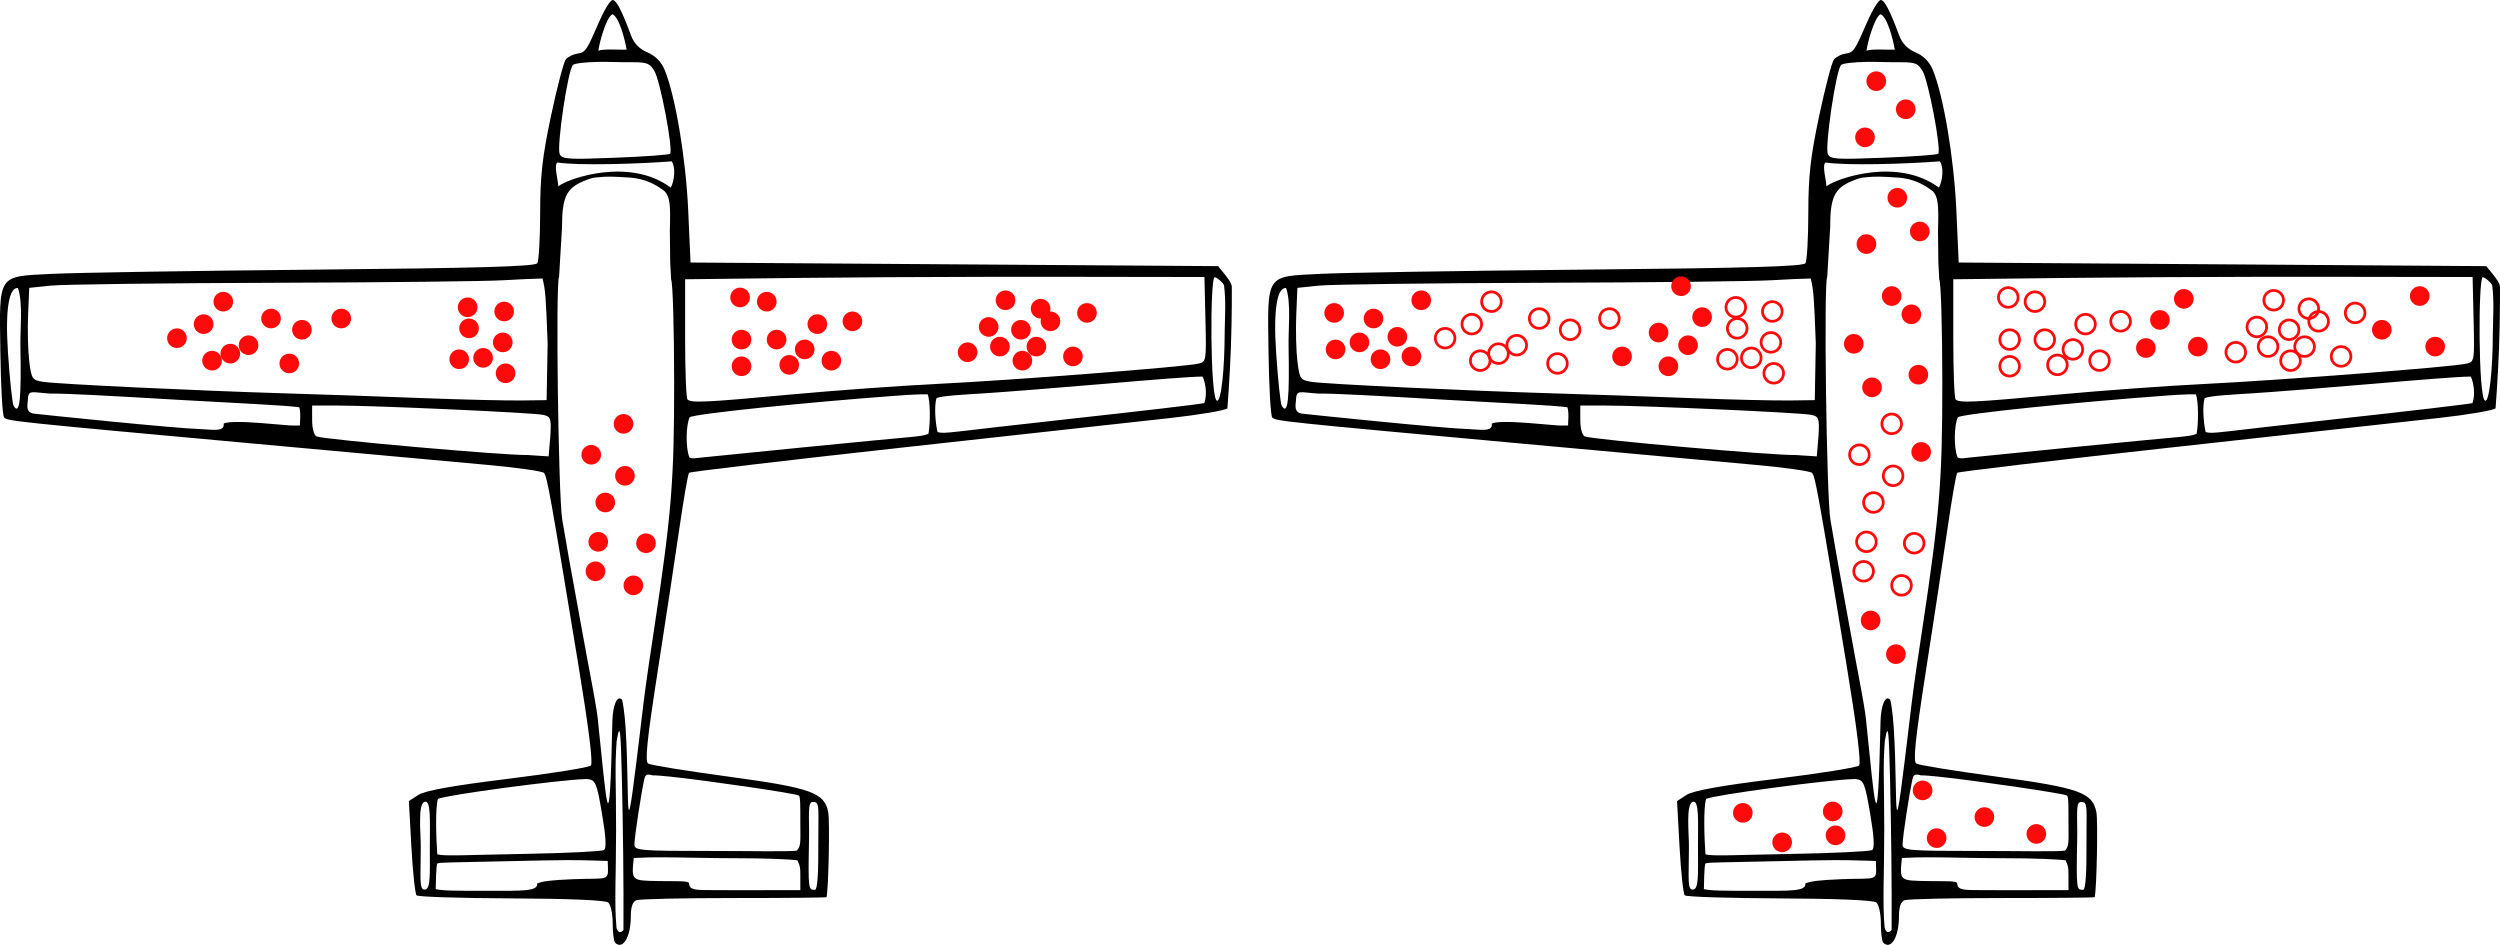<?xml version="1.0" encoding="UTF-8" standalone="no"?>
<!-- Created with Inkscape (http://www.inkscape.org/) -->

<svg
   xmlns:dc="http://purl.org/dc/elements/1.1/"
   xmlns:cc="http://creativecommons.org/ns#"
   xmlns:rdf="http://www.w3.org/1999/02/22-rdf-syntax-ns#"
   xmlns:svg="http://www.w3.org/2000/svg"
   xmlns="http://www.w3.org/2000/svg"
   xmlns:sodipodi="http://sodipodi.sourceforge.net/DTD/sodipodi-0.dtd"
   xmlns:inkscape="http://www.inkscape.org/namespaces/inkscape"
   id="svg2474"
   sodipodi:docname="Aeroplane_before_and_after_selection.svg"
   viewBox="0 0 899.124 339.814"
   sodipodi:version="0.32"
   version="1.0"
   inkscape:output_extension="org.inkscape.output.svg.inkscape"
   inkscape:version="0.91 r13725"
   width="899.124"
   height="339.814">
  <defs
     id="defs4188" />
  <sodipodi:namedview
     id="base"
     bordercolor="#666666"
     inkscape:pageshadow="2"
     guidetolerance="10"
     pagecolor="#ffffff"
     gridtolerance="10000"
     inkscape:window-height="1080"
     inkscape:zoom="0.7"
     objecttolerance="10"
     showgrid="false"
     borderopacity="1.0"
     inkscape:current-layer="layer1"
     inkscape:cx="136.00546"
     inkscape:cy="9.7012512"
     inkscape:window-y="0"
     inkscape:window-x="0"
     inkscape:window-width="1920"
     inkscape:pageopacity="0.0"
     inkscape:document-units="px"
     inkscape:window-maximized="1"
     fit-margin-top="0"
     fit-margin-left="0"
     fit-margin-right="0"
     fit-margin-bottom="0" />
  <g
     id="layer1"
     inkscape:label="Layer 1"
     inkscape:groupmode="layer"
     transform="translate(-81.344,-488.17)">
    <path
       id="path3476"
       sodipodi:nodetypes="csssssssssssssssscccssssssssssssssssscsccccccsssccccccscsssssccccccccccccsscssccssssccsccccccsssscccccccscccccsssscccsscccsscccsccsscccsccscsssccccssscccccscccscccsccscccssscsssccssssccccsscccsssccsccccscsccccscsccsc"
       style="fill:#000000"
       d="m 301.66,488.17 c -0.77,0 -2.89,3.37 -4.68,7.49 -4.74,10.89 -5.05,11.35 -8.02,11.8 -1.49,0.22 -3.34,1.15 -4.11,2.07 -0.77,0.93 -3.14,9.98 -5.29,20.11 -3.16,14.89 -3.93,21.6 -3.95,35.04 -0.01,9.14 -0.47,17.29 -1.02,18.15 -0.74,1.18 -20.62,1.76 -80.38,2.32 -43.67,0.41 -85.96,1.1 -93.97,1.51 -20.018,1.01 -19.144,-0.29 -18.763,28.16 0.166,12.35 0.764,22.94 1.344,23.53 1.235,1.25 4.056,1.56 89.289,9.32 35.82,3.26 73.8,6.72 84.41,7.69 10.61,0.97 19.81,2.25 20.44,2.89 1.16,1.18 2.37,8.1 12.37,68.86 3.76,22.85 5.34,35.56 4.52,36.39 -0.7,0.7 -14.21,2.85 -30,4.8 -19.98,2.46 -29.72,4.24 -32.07,5.78 l -3.38,2.2 0.9,16.44 c 0.5,9.05 1.34,16.92 1.87,17.46 0.53,0.54 15.87,1.02 34.1,1.1 20.41,0.08 33.8,0.64 34.8,1.46 0.9,0.73 1.63,4.08 1.63,7.45 0,3.37 0.38,6.52 0.85,7 2.77,2.76 5.66,-1.99 5.66,-9.32 0,-3.5 0.64,-5.41 2.04,-5.94 1.13,-0.44 16.95,-0.78 35.16,-0.78 18.21,0 33.17,-0.14 33.21,-0.32 0.72,-3.36 1.19,-27.35 0.61,-30.44 -1.34,-7.18 -5.93,-8.84 -36.18,-12.95 -14.85,-2.01 -27.69,-4.09 -28.57,-4.64 -1.24,-0.76 -0.47,-8.32 3.42,-33.29 2.77,-17.77 6.28,-40.95 7.81,-51.48 1.53,-10.53 3.08,-19.44 3.46,-19.82 0.39,-0.39 35.24,-4.51 77.45,-9.16 42.21,-4.65 85.26,-9.39 95.65,-10.54 10.38,-1.15 19.61,-2.72 20.51,-3.46 0,0 0.86,-10.96 1.26,-21.9 0.4,-10.93 0.33,-21.85 0.33,-21.85 -0.22,-1.65 -1.49,-3.03 -2.45,-4.36 l -2.48,-3.05 -94.87,-0.65 -94.87,-0.65 -0.85,-18.93 C 328,545 324.2,522.43 320.34,513.2 c -1.18,-2.83 -3.35,-5.02 -6.15,-6.19 -2.88,-1.21 -4.83,-3.24 -5.9,-6.1 -3.35,-9.03 -5.28,-12.74 -6.63,-12.74 z m -0.08,5.12 c 2.47,0.94 4.55,9.22 5.13,12.74 -2.71,0.11 -8.08,-0.36 -10.18,0.37 0.26,-2.24 2.71,-11.93 5.05,-13.11 z m -5.01,17.14 c 1.61,-0.03 3.32,-0.02 5.09,0.04 3.11,0.1 5.46,0.07 7.28,0.08 5.49,-0.01 6.12,0.63 7.66,2.97 2.19,3.35 6.94,28.75 5.73,29.96 -0.37,0.38 -9.27,1.01 -19.78,1.42 -17.13,0.68 -19.18,0.55 -19.94,-1.42 -1.05,-2.76 2.93,-30.08 4.8,-31.95 0.58,-0.57 4.34,-1.02 9.16,-1.1 z m 26.33,35.77 c 1.53,2.04 1.02,6.98 -0.32,9.45 -14.6,-10.93 -36.48,-3.5 -40.46,-0.49 0,-2.03 -1.7,-7.68 -0.28,-8.55 7.16,1.16 28.58,0.56 41.06,-0.41 z m -21.69,5.5 c 1.82,0.03 3.81,0.17 6.96,0.36 4.89,0.43 8.67,2.12 12.25,4.93 1.81,2 2.14,4.61 1.83,14.04 l 0.13,11.56 0.32,6.06 c 0.61,0.96 1.09,17.6 1.1,36.96 0.02,35.48 -0.93,47.2 -7.16,88.52 -1.08,7.16 -2.97,19.45 -3.91,27.35 -7.36,61.82 -4.67,35.93 -6.39,8.54 -0.34,-5.33 -1.05,-9.96 -1.34,-10.25 -1.7,-1.7 -3.31,2.11 -3.42,7.98 -1.04,47 -1.99,30.02 -5.09,0.57 0,-1.24 -0.86,-6.81 -1.91,-12.38 -1.06,-5.56 -3.16,-16.83 -4.64,-25.07 -1.49,-8.24 -3.26,-17.91 -3.91,-21.49 -0.65,-3.58 -1.77,-10.03 -2.48,-14.32 -1.41,-8.51 -2.43,-86.02 -1.14,-87.3 0.35,-5.94 0.7,-11.89 1.06,-17.83 0,-10.72 1.54,-14.04 7.73,-16.6 1.78,-0.74 3.16,-1.25 4.23,-1.31 2.34,-0.27 3.97,-0.35 5.78,-0.32 z m 137.44,36.02 c 8.25,-0.02 16.17,-0.01 23.24,0 l 52.63,0.08 0.36,15.26 c 0.36,14.97 0.31,15.26 -2.6,15.91 -5.25,1.19 -67.15,5.96 -93.37,7.25 -13.96,0.68 -37.99,2.43 -53.39,3.86 -30.57,2.84 -35.61,3.06 -36.92,1.75 -0.48,-0.47 -0.85,-10.4 -0.85,-22.05 l 0,-21.17 41.35,-0.49 c 17.05,-0.19 44.81,-0.36 69.55,-0.4 z m 79.53,0.16 c 0.74,0 2.96,1.81 3.38,2.89 0.74,5.6 0.32,11.26 0.24,16.89 -0.01,12.96 -1.24,25.27 -2.81,24.62 -2.47,-1.02 -2.47,-44.4 -0.81,-44.4 z m -241.71,0.45 c 1.06,4.38 1.18,6.28 1.83,23.28 l -0.37,20.47 -8.79,0.12 c -5.37,0.08 -21.49,-0.3 -35.81,-0.85 -14.33,-0.56 -36.6,-1.33 -49.49,-1.71 -31.47,-0.95 -81.89,-3.33 -87.019,-4.15 -3.906,-0.63 -4.187,-1.05 -4.965,-7.45 -0.455,-3.74 -0.634,-11.2 -0.407,-16.57 l 0.407,-9.77 7.814,-0.81 c 4.3,-0.44 40.86,-0.9 80.26,-1.02 39.4,-0.11 76.68,-0.52 82.86,-0.93 3.27,-0.22 11.55,-0.59 13.68,-0.61 z m -188.68,3.42 c 1.885,5.26 0.748,15.3 0.895,21 0.329,18.23 -0.125,25.15 -2.442,21.4 -0.472,-0.76 -1.379,-9.38 -2.035,-19.17 -1.122,-16.73 0.646,-23.51 3.582,-23.23 z m 426.07,31.86 c 1.03,2.12 1.72,6.26 0.62,9.53 -0.9,0.31 -22.7,2.88 -45.87,5.41 -48.35,5.29 -47.06,5.75 -50.1,5.01 -0.81,-3.68 -1.2,-9.26 -0.37,-12.17 1.77,-0.91 10.18,-1.31 17.7,-1.79 7.53,-0.49 27.38,-2.07 44.16,-3.5 14.68,-1.26 30.22,-2.54 33.86,-2.49 z m -420.95,5.66 c 1.142,-0.14 3.075,0.24 6.349,0.45 6.427,-0.05 20.267,0.73 46.807,2.28 21.05,1.22 37.25,1.88 42.89,2.64 0.66,1.93 0.25,4.94 0.25,6.56 -5.15,0.01 -0.58,0.19 -14.25,-0.9 -7.21,-0.58 -12.43,-0.47 -13.18,0.28 0.48,3.14 -4.69,2.01 -8.31,1.92 -9.17,-0.24 -57.424,-5.26 -59.783,-5.54 -3.344,-0.39 -2.378,-3.35 -2.32,-5 0.066,-1.87 0.404,-2.55 1.547,-2.69 z M 412.28,630 c 0.9,-0.02 1.79,0 2.69,0 1.01,2.24 0.99,10.65 0.28,14.21 -3.53,1.21 -1.23,0.46 -44.52,4.8 -18.27,1.83 -34.74,3.46 -36.59,3.66 -1.86,0.2 -4.55,0.69 -4.89,-0.12 -1.34,-3.27 -1.23,-11.46 0.13,-14.29 1.24,-1.27 44.23,-5.59 74.84,-7.81 2.68,-0.2 5.37,-0.39 8.06,-0.45 z m -218.68,4.03 9.45,0 c 13.35,0 70.02,2.56 73.62,3.34 2.73,0.59 2.96,1.26 2.61,7.45 l -0.62,7.49 -7.57,-0.49 c -7.82,0.2 -72.79,-5.52 -75.86,-6.68 -0.93,-0.35 -1.63,-2.85 -1.63,-5.86 l 0,-5.25 z m 109.52,120.71 c 1.28,-7.76 1.47,-3.08 1.88,13.48 0.4,16.55 0.68,38.25 0.57,54.45 -0.85,0.88 -1.75,1.33 -2.49,-0.69 -0.84,-9 -0.18,-17.96 -0.16,-35.33 0.01,-17.36 -0.52,-22.16 0.2,-31.91 z m 11.44,12.01 c 0.4,0 0.91,0.09 1.59,0.29 1.34,-0.03 3.28,0.15 6.18,0.44 12.67,1.31 45.06,6.02 46.32,6.8 0.59,0.37 0.53,4.55 0.53,9.44 0,6.92 0.34,8.72 -1.26,10.38 -3,0.44 -16.19,0.12 -31.18,0.12 -25.09,0 -27.25,-0.18 -27.23,-2.28 0.04,-3.36 2.76,-20.09 3.42,-22.95 0.32,-1.36 0.44,-2.22 1.63,-2.24 z m -22.99,1.63 c 0.58,-0.02 1.02,-0.04 1.3,0 2.66,0.38 3.17,1.65 5,12.54 1.43,8.45 1.63,12.38 0.66,12.98 -0.77,0.47 -13.7,1.11 -28.74,1.38 -21.17,0.38 -28.51,0.88 -31.17,0.16 -0.43,-5.51 -0.78,-17.07 0.24,-19.94 2.9,-1.46 44,-6.89 52.71,-7.12 z m -57.43,8.14 c 2.24,-0.52 1.79,6.8 1.79,16.4 0,9.61 0.32,14.91 -1.71,15.18 -2.27,0.3 -1.55,-4.12 -1.55,-15.18 0.09,-4.57 -1.25,-15.85 1.47,-16.4 z m 139.56,0.08 c 2.67,-0.18 1.87,2.46 1.95,15.34 0.06,9.28 -0.26,16.24 -1.18,16.24 -2.3,0 -2.55,0.59 -2.16,-17.99 0.17,-7.98 -0.69,-13.84 1.39,-13.59 z m -54.34,19.9 c 6.37,-0.01 17.32,0.34 27.07,0.33 9.75,-0.01 19.08,0.36 21.73,0.77 0.85,1.91 1.02,2.38 1.02,5.21 l 0,5.5 -10.5,0 c -5.19,0 -13.25,0.08 -17.91,0 -7.32,-0.14 -11.58,0.55 -11.6,-2.37 -0.08,-1.12 -4.22,-0.77 -10.42,-0.89 -10.39,-0.2 -10.34,0.11 -9.48,-8.3 4.41,-0.23 6.01,-0.24 10.09,-0.25 z m -34.43,1.02 c 6.77,-0.05 11.65,0.25 14.98,0.29 0.22,7.71 1.1,6.03 -12.09,6.55 -8.69,0.34 -11.3,0.76 -13.27,1.54 0.35,2.9 -5.38,2.65 -17.86,2.65 -12.81,0 -15.88,-0.02 -18.64,-0.61 0.04,-1.6 0.1,-7.86 0.53,-9.2 1.29,-0.49 4.03,-0.32 27.83,-0.89 7.81,-0.19 13.86,-0.31 18.52,-0.33 z"
       inkscape:connector-curvature="0" />
    <circle
       style="opacity:1;fill:#ff0a0a;fill-opacity:1;fill-rule:evenodd;stroke:none;stroke-width:1;stroke-linecap:butt;stroke-linejoin:miter;stroke-miterlimit:4;stroke-dasharray:none;stroke-dashoffset:0;stroke-opacity:1"
       id="path4190"
       cx="154.58"
       cy="604.746"
       r="3.536" />
    <circle
       style="opacity:1;fill:#ff0a0a;fill-opacity:1;fill-rule:evenodd;stroke:none;stroke-width:1;stroke-linecap:butt;stroke-linejoin:miter;stroke-miterlimit:4;stroke-dasharray:none;stroke-dashoffset:0;stroke-opacity:1"
       id="path4190-3"
       cx="170.743"
       cy="612.322"
       r="3.536" />
    <circle
       style="opacity:1;fill:#ff0a0a;fill-opacity:1;fill-rule:evenodd;stroke:none;stroke-width:1;stroke-linecap:butt;stroke-linejoin:miter;stroke-miterlimit:4;stroke-dasharray:none;stroke-dashoffset:0;stroke-opacity:1"
       id="path4190-6"
       cx="157.611"
       cy="617.878"
       r="3.536" />
    <circle
       style="opacity:1;fill:#ff0a0a;fill-opacity:1;fill-rule:evenodd;stroke:none;stroke-width:1;stroke-linecap:butt;stroke-linejoin:miter;stroke-miterlimit:4;stroke-dasharray:none;stroke-dashoffset:0;stroke-opacity:1"
       id="path4190-7"
       cx="144.984"
       cy="609.797"
       r="3.536" />
    <circle
       style="opacity:1;fill:#ff0a0a;fill-opacity:1;fill-rule:evenodd;stroke:none;stroke-width:1;stroke-linecap:butt;stroke-linejoin:miter;stroke-miterlimit:4;stroke-dasharray:none;stroke-dashoffset:0;stroke-opacity:1"
       id="path4190-5"
       cx="161.651"
       cy="596.665"
       r="3.536" />
    <circle
       style="opacity:1;fill:#ff0a0a;fill-opacity:1;fill-rule:evenodd;stroke:none;stroke-width:1;stroke-linecap:butt;stroke-linejoin:miter;stroke-miterlimit:4;stroke-dasharray:none;stroke-dashoffset:0;stroke-opacity:1"
       id="path4190-35"
       cx="164.177"
       cy="615.353"
       r="3.536" />
    <circle
       style="opacity:1;fill:#ff0a0a;fill-opacity:1;fill-rule:evenodd;stroke:none;stroke-width:1;stroke-linecap:butt;stroke-linejoin:miter;stroke-miterlimit:4;stroke-dasharray:none;stroke-dashoffset:0;stroke-opacity:1"
       id="path4190-62"
       cx="178.824"
       cy="602.726"
       r="3.536" />
    <circle
       style="opacity:1;fill:#ff0a0a;fill-opacity:1;fill-rule:evenodd;stroke:none;stroke-width:1;stroke-linecap:butt;stroke-linejoin:miter;stroke-miterlimit:4;stroke-dasharray:none;stroke-dashoffset:0;stroke-opacity:1"
       id="path4190-9"
       cx="185.39"
       cy="618.888"
       r="3.536" />
    <circle
       style="opacity:1;fill:#ff0a0a;fill-opacity:1;fill-rule:evenodd;stroke:none;stroke-width:1;stroke-linecap:butt;stroke-linejoin:miter;stroke-miterlimit:4;stroke-dasharray:none;stroke-dashoffset:0;stroke-opacity:1"
       id="path4190-1"
       cx="204.078"
       cy="602.726"
       r="3.536" />
    <circle
       style="opacity:1;fill:#ff0a0a;fill-opacity:1;fill-rule:evenodd;stroke:none;stroke-width:1;stroke-linecap:butt;stroke-linejoin:miter;stroke-miterlimit:4;stroke-dasharray:none;stroke-dashoffset:0;stroke-opacity:1"
       id="path4190-2"
       cx="189.935"
       cy="606.767"
       r="3.536" />
    <circle
       style="opacity:1;fill:#ff0a0a;fill-opacity:1;fill-rule:evenodd;stroke:none;stroke-width:1;stroke-linecap:butt;stroke-linejoin:miter;stroke-miterlimit:4;stroke-dasharray:none;stroke-dashoffset:0;stroke-opacity:1"
       id="path4190-70"
       cx="263.171"
       cy="622.424"
       r="3.536" />
    <circle
       style="opacity:1;fill:#ff0a0a;fill-opacity:1;fill-rule:evenodd;stroke:none;stroke-width:1;stroke-linecap:butt;stroke-linejoin:miter;stroke-miterlimit:4;stroke-dasharray:none;stroke-dashoffset:0;stroke-opacity:1"
       id="path4190-93"
       cx="262.161"
       cy="611.312"
       r="3.536" />
    <circle
       style="opacity:1;fill:#ff0a0a;fill-opacity:1;fill-rule:evenodd;stroke:none;stroke-width:1;stroke-linecap:butt;stroke-linejoin:miter;stroke-miterlimit:4;stroke-dasharray:none;stroke-dashoffset:0;stroke-opacity:1"
       id="path4190-60"
       cx="249.534"
       cy="-598.685"
       r="3.536"
       transform="scale(1,-1)" />
    <circle
       style="opacity:1;fill:#ff0a0a;fill-opacity:1;fill-rule:evenodd;stroke:none;stroke-width:1;stroke-linecap:butt;stroke-linejoin:miter;stroke-miterlimit:4;stroke-dasharray:none;stroke-dashoffset:0;stroke-opacity:1"
       id="path4190-626"
       cx="246.504"
       cy="617.373"
       r="3.536" />
    <circle
       style="opacity:1;fill:#ff0a0a;fill-opacity:1;fill-rule:evenodd;stroke:none;stroke-width:1;stroke-linecap:butt;stroke-linejoin:miter;stroke-miterlimit:4;stroke-dasharray:none;stroke-dashoffset:0;stroke-opacity:1"
       id="path4190-18"
       cx="250.039"
       cy="606.262"
       r="3.536" />
    <circle
       style="opacity:1;fill:#ff0a0a;fill-opacity:1;fill-rule:evenodd;stroke:none;stroke-width:1;stroke-linecap:butt;stroke-linejoin:miter;stroke-miterlimit:4;stroke-dasharray:none;stroke-dashoffset:0;stroke-opacity:1"
       id="path4190-79"
       cx="262.666"
       cy="600.201"
       r="3.536" />
    <circle
       style="opacity:1;fill:#ff0a0a;fill-opacity:1;fill-rule:evenodd;stroke:none;stroke-width:1;stroke-linecap:butt;stroke-linejoin:miter;stroke-miterlimit:4;stroke-dasharray:none;stroke-dashoffset:0;stroke-opacity:1"
       id="path4190-20"
       cx="255.09"
       cy="616.868"
       r="3.536" />
    <circle
       style="opacity:1;fill:#ff0a0a;fill-opacity:1;fill-rule:evenodd;stroke:none;stroke-width:1;stroke-linecap:butt;stroke-linejoin:miter;stroke-miterlimit:4;stroke-dasharray:none;stroke-dashoffset:0;stroke-opacity:1"
       id="path4190-23"
       cx="296.507"
       cy="683.033"
       r="3.536" />
    <circle
       style="opacity:1;fill:#ff0a0a;fill-opacity:1;fill-rule:evenodd;stroke:none;stroke-width:1;stroke-linecap:butt;stroke-linejoin:miter;stroke-miterlimit:4;stroke-dasharray:none;stroke-dashoffset:0;stroke-opacity:1"
       id="path4190-75"
       cx="295.496"
       cy="693.64"
       r="3.536" />
    <circle
       style="opacity:1;fill:#ff0a0a;fill-opacity:1;fill-rule:evenodd;stroke:none;stroke-width:1;stroke-linecap:butt;stroke-linejoin:miter;stroke-miterlimit:4;stroke-dasharray:none;stroke-dashoffset:0;stroke-opacity:1"
       id="path4190-92"
       cx="309.133"
       cy="698.69"
       r="3.536" />
    <circle
       style="opacity:1;fill:#ff0a0a;fill-opacity:1;fill-rule:evenodd;stroke:none;stroke-width:1;stroke-linecap:butt;stroke-linejoin:miter;stroke-miterlimit:4;stroke-dasharray:none;stroke-dashoffset:0;stroke-opacity:1"
       id="path4190-28"
       cx="313.679"
       cy="683.538"
       r="3.536" />
    <circle
       style="opacity:1;fill:#ff0a0a;fill-opacity:1;fill-rule:evenodd;stroke:none;stroke-width:1;stroke-linecap:butt;stroke-linejoin:miter;stroke-miterlimit:4;stroke-dasharray:none;stroke-dashoffset:0;stroke-opacity:1"
       id="path4190-97"
       cx="299.032"
       cy="668.891"
       r="3.536" />
    <circle
       style="opacity:1;fill:#ff0a0a;fill-opacity:1;fill-rule:evenodd;stroke:none;stroke-width:1;stroke-linecap:butt;stroke-linejoin:miter;stroke-miterlimit:4;stroke-dasharray:none;stroke-dashoffset:0;stroke-opacity:1"
       id="path4190-36"
       cx="293.981"
       cy="651.718"
       r="3.536" />
    <circle
       style="opacity:1;fill:#ff0a0a;fill-opacity:1;fill-rule:evenodd;stroke:none;stroke-width:1;stroke-linecap:butt;stroke-linejoin:miter;stroke-miterlimit:4;stroke-dasharray:none;stroke-dashoffset:0;stroke-opacity:1"
       id="path4190-12"
       cx="305.598"
       cy="640.607"
       r="3.536" />
    <circle
       style="opacity:1;fill:#ff0a0a;fill-opacity:1;fill-rule:evenodd;stroke:none;stroke-width:1;stroke-linecap:butt;stroke-linejoin:miter;stroke-miterlimit:4;stroke-dasharray:none;stroke-dashoffset:0;stroke-opacity:1"
       id="path4190-931"
       cx="306.103"
       cy="659.295"
       r="3.536" />
    <circle
       style="opacity:1;fill:#ff0a0a;fill-opacity:1;fill-rule:evenodd;stroke:none;stroke-width:1;stroke-linecap:butt;stroke-linejoin:miter;stroke-miterlimit:4;stroke-dasharray:none;stroke-dashoffset:0;stroke-opacity:1"
       id="path4190-94"
       cx="365.197"
       cy="619.393"
       r="3.536" />
    <circle
       style="opacity:1;fill:#ff0a0a;fill-opacity:1;fill-rule:evenodd;stroke:none;stroke-width:1;stroke-linecap:butt;stroke-linejoin:miter;stroke-miterlimit:4;stroke-dasharray:none;stroke-dashoffset:0;stroke-opacity:1"
       id="path4190-78"
       cx="375.298"
       cy="-604.746"
       r="3.536"
       transform="scale(1,-1)" />
    <circle
       style="opacity:1;fill:#ff0a0a;fill-opacity:1;fill-rule:evenodd;stroke:none;stroke-width:1;stroke-linecap:butt;stroke-linejoin:miter;stroke-miterlimit:4;stroke-dasharray:none;stroke-dashoffset:0;stroke-opacity:1"
       id="path4190-4"
       cx="387.925"
       cy="603.736"
       r="3.536" />
    <circle
       style="opacity:1;fill:#ff0a0a;fill-opacity:1;fill-rule:evenodd;stroke:none;stroke-width:1;stroke-linecap:butt;stroke-linejoin:miter;stroke-miterlimit:4;stroke-dasharray:none;stroke-dashoffset:0;stroke-opacity:1"
       id="path4190-50"
       cx="380.349"
       cy="617.878"
       r="3.536" />
    <circle
       style="opacity:1;fill:#ff0a0a;fill-opacity:1;fill-rule:evenodd;stroke:none;stroke-width:1;stroke-linecap:butt;stroke-linejoin:miter;stroke-miterlimit:4;stroke-dasharray:none;stroke-dashoffset:0;stroke-opacity:1"
       id="path4190-361"
       cx="370.753"
       cy="613.838"
       r="3.536" />
    <circle
       style="opacity:1;fill:#ff0a0a;fill-opacity:1;fill-rule:evenodd;stroke:none;stroke-width:1;stroke-linecap:butt;stroke-linejoin:miter;stroke-miterlimit:4;stroke-dasharray:none;stroke-dashoffset:0;stroke-opacity:1"
       id="path4190-0"
       cx="357.116"
       cy="596.665"
       r="3.536" />
    <circle
       style="opacity:1;fill:#ff0a0a;fill-opacity:1;fill-rule:evenodd;stroke:none;stroke-width:1;stroke-linecap:butt;stroke-linejoin:miter;stroke-miterlimit:4;stroke-dasharray:none;stroke-dashoffset:0;stroke-opacity:1"
       id="path4190-63"
       cx="360.651"
       cy="610.302"
       r="3.536" />
    <circle
       style="opacity:1;fill:#ff0a0a;fill-opacity:1;fill-rule:evenodd;stroke:none;stroke-width:1;stroke-linecap:butt;stroke-linejoin:miter;stroke-miterlimit:4;stroke-dasharray:none;stroke-dashoffset:0;stroke-opacity:1"
       id="path4190-206"
       cx="348.024"
       cy="619.899"
       r="3.536" />
    <circle
       style="opacity:1;fill:#ff0a0a;fill-opacity:1;fill-rule:evenodd;stroke:none;stroke-width:1;stroke-linecap:butt;stroke-linejoin:miter;stroke-miterlimit:4;stroke-dasharray:none;stroke-dashoffset:0;stroke-opacity:1"
       id="path4190-15"
       cx="348.024"
       cy="610.302"
       r="3.536" />
    <circle
       style="opacity:1;fill:#ff0a0a;fill-opacity:1;fill-rule:evenodd;stroke:none;stroke-width:1;stroke-linecap:butt;stroke-linejoin:miter;stroke-miterlimit:4;stroke-dasharray:none;stroke-dashoffset:0;stroke-opacity:1"
       id="path4190-54"
       cx="347.519"
       cy="595.15"
       r="3.536" />
    <circle
       style="opacity:1;fill:#ff0a0a;fill-opacity:1;fill-rule:evenodd;stroke:none;stroke-width:1;stroke-linecap:butt;stroke-linejoin:miter;stroke-miterlimit:4;stroke-dasharray:none;stroke-dashoffset:0;stroke-opacity:1"
       id="path4190-76"
       cx="455.606"
       cy="599.19"
       r="3.536" />
    <circle
       style="opacity:1;fill:#ff0a0a;fill-opacity:1;fill-rule:evenodd;stroke:none;stroke-width:1;stroke-linecap:butt;stroke-linejoin:miter;stroke-miterlimit:4;stroke-dasharray:none;stroke-dashoffset:0;stroke-opacity:1"
       id="path4190-56"
       cx="448.534"
       cy="-606.767"
       r="3.536"
       transform="scale(1,-1)" />
    <circle
       style="opacity:1;fill:#ff0a0a;fill-opacity:1;fill-rule:evenodd;stroke:none;stroke-width:1;stroke-linecap:butt;stroke-linejoin:miter;stroke-miterlimit:4;stroke-dasharray:none;stroke-dashoffset:0;stroke-opacity:1"
       id="path4190-937"
       cx="429.342"
       cy="614.848"
       r="3.536" />
    <circle
       style="opacity:1;fill:#ff0a0a;fill-opacity:1;fill-rule:evenodd;stroke:none;stroke-width:1;stroke-linecap:butt;stroke-linejoin:miter;stroke-miterlimit:4;stroke-dasharray:none;stroke-dashoffset:0;stroke-opacity:1"
       id="path4190-45"
       cx="436.918"
       cy="605.756"
       r="3.536" />
    <circle
       style="opacity:1;fill:#ff0a0a;fill-opacity:1;fill-rule:evenodd;stroke:none;stroke-width:1;stroke-linecap:butt;stroke-linejoin:miter;stroke-miterlimit:4;stroke-dasharray:none;stroke-dashoffset:0;stroke-opacity:1"
       id="path4190-25"
       cx="454.09"
       cy="612.828"
       r="3.536" />
    <circle
       style="opacity:1;fill:#ff0a0a;fill-opacity:1;fill-rule:evenodd;stroke:none;stroke-width:1;stroke-linecap:butt;stroke-linejoin:miter;stroke-miterlimit:4;stroke-dasharray:none;stroke-dashoffset:0;stroke-opacity:1"
       id="path4190-47"
       cx="472.273"
       cy="600.706"
       r="3.536" />
    <circle
       style="opacity:1;fill:#ff0a0a;fill-opacity:1;fill-rule:evenodd;stroke:none;stroke-width:1;stroke-linecap:butt;stroke-linejoin:miter;stroke-miterlimit:4;stroke-dasharray:none;stroke-dashoffset:0;stroke-opacity:1"
       id="path4190-44"
       cx="442.979"
       cy="596.16"
       r="3.536" />
    <circle
       style="opacity:1;fill:#ff0a0a;fill-opacity:1;fill-rule:evenodd;stroke:none;stroke-width:1;stroke-linecap:butt;stroke-linejoin:miter;stroke-miterlimit:4;stroke-dasharray:none;stroke-dashoffset:0;stroke-opacity:1"
       id="path4190-30"
       cx="440.958"
       cy="612.828"
       r="3.536" />
    <circle
       style="opacity:1;fill:#ff0a0a;fill-opacity:1;fill-rule:evenodd;stroke:none;stroke-width:1;stroke-linecap:butt;stroke-linejoin:miter;stroke-miterlimit:4;stroke-dasharray:none;stroke-dashoffset:0;stroke-opacity:1"
       id="path4190-786"
       cx="459.141"
       cy="603.736"
       r="3.536" />
    <circle
       style="opacity:1;fill:#ff0a0a;fill-opacity:1;fill-rule:evenodd;stroke:none;stroke-width:1;stroke-linecap:butt;stroke-linejoin:miter;stroke-miterlimit:4;stroke-dasharray:none;stroke-dashoffset:0;stroke-opacity:1"
       id="path4190-8"
       cx="467.222"
       cy="616.363"
       r="3.536" />
    <circle
       style="opacity:1;fill:#ff0a0a;fill-opacity:1;fill-rule:evenodd;stroke:none;stroke-width:1;stroke-linecap:butt;stroke-linejoin:miter;stroke-miterlimit:4;stroke-dasharray:none;stroke-dashoffset:0;stroke-opacity:1"
       id="path4190-84"
       cx="449.04"
       cy="617.878"
       r="3.536" />
    <g
       inkscape:label="Layer 1"
       id="layer1-5"
       transform="translate(456.093,0)">
      <path
         d="m 301.66,488.17 c -0.77,0 -2.89,3.37 -4.68,7.49 -4.74,10.89 -5.05,11.35 -8.02,11.8 -1.49,0.22 -3.34,1.15 -4.11,2.07 -0.77,0.93 -3.14,9.98 -5.29,20.11 -3.16,14.89 -3.93,21.6 -3.95,35.04 -0.01,9.14 -0.47,17.29 -1.02,18.15 -0.74,1.18 -20.62,1.76 -80.38,2.32 -43.67,0.41 -85.96,1.1 -93.97,1.51 -20.018,1.01 -19.144,-0.29 -18.763,28.16 0.166,12.35 0.764,22.94 1.344,23.53 1.235,1.25 4.056,1.56 89.289,9.32 35.82,3.26 73.8,6.72 84.41,7.69 10.61,0.97 19.81,2.25 20.44,2.89 1.16,1.18 2.37,8.1 12.37,68.86 3.76,22.85 5.34,35.56 4.52,36.39 -0.7,0.7 -14.21,2.85 -30,4.8 -19.98,2.46 -29.72,4.24 -32.07,5.78 l -3.38,2.2 0.9,16.44 c 0.5,9.05 1.34,16.92 1.87,17.46 0.53,0.54 15.87,1.02 34.1,1.1 20.41,0.08 33.8,0.64 34.8,1.46 0.9,0.73 1.63,4.08 1.63,7.45 0,3.37 0.38,6.52 0.85,7 2.77,2.76 5.66,-1.99 5.66,-9.32 0,-3.5 0.64,-5.41 2.04,-5.94 1.13,-0.44 16.95,-0.78 35.16,-0.78 18.21,0 33.17,-0.14 33.21,-0.32 0.72,-3.36 1.19,-27.35 0.61,-30.44 -1.34,-7.18 -5.93,-8.84 -36.18,-12.95 -14.85,-2.01 -27.69,-4.09 -28.57,-4.64 -1.24,-0.76 -0.47,-8.32 3.42,-33.29 2.77,-17.77 6.28,-40.95 7.81,-51.48 1.53,-10.53 3.08,-19.44 3.46,-19.82 0.39,-0.39 35.24,-4.51 77.45,-9.16 42.21,-4.65 85.26,-9.39 95.65,-10.54 10.38,-1.15 19.61,-2.72 20.51,-3.46 0,0 0.86,-10.96 1.26,-21.9 0.4,-10.93 0.33,-21.85 0.33,-21.85 -0.22,-1.65 -1.49,-3.03 -2.45,-4.36 l -2.48,-3.05 -94.87,-0.65 -94.87,-0.65 -0.85,-18.93 C 328,545 324.2,522.43 320.34,513.2 c -1.18,-2.83 -3.35,-5.02 -6.15,-6.19 -2.88,-1.21 -4.83,-3.24 -5.9,-6.1 -3.35,-9.03 -5.28,-12.74 -6.63,-12.74 z m -0.08,5.12 c 2.47,0.94 4.55,9.22 5.13,12.74 -2.71,0.11 -8.08,-0.36 -10.18,0.37 0.26,-2.24 2.71,-11.93 5.05,-13.11 z m -5.01,17.14 c 1.61,-0.03 3.32,-0.02 5.09,0.04 3.11,0.1 5.46,0.07 7.28,0.08 5.49,-0.01 6.12,0.63 7.66,2.97 2.19,3.35 6.94,28.75 5.73,29.96 -0.37,0.38 -9.27,1.01 -19.78,1.42 -17.13,0.68 -19.18,0.55 -19.94,-1.42 -1.05,-2.76 2.93,-30.08 4.8,-31.95 0.58,-0.57 4.34,-1.02 9.16,-1.1 z m 26.33,35.77 c 1.53,2.04 1.02,6.98 -0.32,9.45 -14.6,-10.93 -36.48,-3.5 -40.46,-0.49 0,-2.03 -1.7,-7.68 -0.28,-8.55 7.16,1.16 28.58,0.56 41.06,-0.41 z m -21.69,5.5 c 1.82,0.03 3.81,0.17 6.96,0.36 4.89,0.43 8.67,2.12 12.25,4.93 1.81,2 2.14,4.61 1.83,14.04 l 0.13,11.56 0.32,6.06 c 0.61,0.96 1.09,17.6 1.1,36.96 0.02,35.48 -0.93,47.2 -7.16,88.52 -1.08,7.16 -2.97,19.45 -3.91,27.35 -7.36,61.82 -4.67,35.93 -6.39,8.54 -0.34,-5.33 -1.05,-9.96 -1.34,-10.25 -1.7,-1.7 -3.31,2.11 -3.42,7.98 -1.04,47 -1.99,30.02 -5.09,0.57 0,-1.24 -0.86,-6.81 -1.91,-12.38 -1.06,-5.56 -3.16,-16.83 -4.64,-25.07 -1.49,-8.24 -3.26,-17.91 -3.91,-21.49 -0.65,-3.58 -1.77,-10.03 -2.48,-14.32 -1.41,-8.51 -2.43,-86.02 -1.14,-87.3 0.35,-5.94 0.7,-11.89 1.06,-17.83 0,-10.72 1.54,-14.04 7.73,-16.6 1.78,-0.74 3.16,-1.25 4.23,-1.31 2.34,-0.27 3.97,-0.35 5.78,-0.32 z m 137.44,36.02 c 8.25,-0.02 16.17,-0.01 23.24,0 l 52.63,0.08 0.36,15.26 c 0.36,14.97 0.31,15.26 -2.6,15.91 -5.25,1.19 -67.15,5.96 -93.37,7.25 -13.96,0.68 -37.99,2.43 -53.39,3.86 -30.57,2.84 -35.61,3.06 -36.92,1.75 -0.48,-0.47 -0.85,-10.4 -0.85,-22.05 l 0,-21.17 41.35,-0.49 c 17.05,-0.19 44.81,-0.36 69.55,-0.4 z m 79.53,0.16 c 0.74,0 2.96,1.81 3.38,2.89 0.74,5.6 0.32,11.26 0.24,16.89 -0.01,12.96 -1.24,25.27 -2.81,24.62 -2.47,-1.02 -2.47,-44.4 -0.81,-44.4 z m -241.71,0.45 c 1.06,4.38 1.18,6.28 1.83,23.28 l -0.37,20.47 -8.79,0.12 c -5.37,0.08 -21.49,-0.3 -35.81,-0.85 -14.33,-0.56 -36.6,-1.33 -49.49,-1.71 -31.47,-0.95 -81.89,-3.33 -87.019,-4.15 -3.906,-0.63 -4.187,-1.05 -4.965,-7.45 -0.455,-3.74 -0.634,-11.2 -0.407,-16.57 l 0.407,-9.77 7.814,-0.81 c 4.3,-0.44 40.86,-0.9 80.26,-1.02 39.4,-0.11 76.68,-0.52 82.86,-0.93 3.27,-0.22 11.55,-0.59 13.68,-0.61 z m -188.68,3.42 c 1.885,5.26 0.748,15.3 0.895,21 0.329,18.23 -0.125,25.15 -2.442,21.4 -0.472,-0.76 -1.379,-9.38 -2.035,-19.17 -1.122,-16.73 0.646,-23.51 3.582,-23.23 z m 426.07,31.86 c 1.03,2.12 1.72,6.26 0.62,9.53 -0.9,0.31 -22.7,2.88 -45.87,5.41 -48.35,5.29 -47.06,5.75 -50.1,5.01 -0.81,-3.68 -1.2,-9.26 -0.37,-12.17 1.77,-0.91 10.18,-1.31 17.7,-1.79 7.53,-0.49 27.38,-2.07 44.16,-3.5 14.68,-1.26 30.22,-2.54 33.86,-2.49 z m -420.95,5.66 c 1.142,-0.14 3.075,0.24 6.349,0.45 6.427,-0.05 20.267,0.73 46.807,2.28 21.05,1.22 37.25,1.88 42.89,2.64 0.66,1.93 0.25,4.94 0.25,6.56 -5.15,0.01 -0.58,0.19 -14.25,-0.9 -7.21,-0.58 -12.43,-0.47 -13.18,0.28 0.48,3.14 -4.69,2.01 -8.31,1.92 -9.17,-0.24 -57.424,-5.26 -59.783,-5.54 -3.344,-0.39 -2.378,-3.35 -2.32,-5 0.066,-1.87 0.404,-2.55 1.547,-2.69 z M 412.28,630 c 0.9,-0.02 1.79,0 2.69,0 1.01,2.24 0.99,10.65 0.28,14.21 -3.53,1.21 -1.23,0.46 -44.52,4.8 -18.27,1.83 -34.74,3.46 -36.59,3.66 -1.86,0.2 -4.55,0.69 -4.89,-0.12 -1.34,-3.27 -1.23,-11.46 0.13,-14.29 1.24,-1.27 44.23,-5.59 74.84,-7.81 2.68,-0.2 5.37,-0.39 8.06,-0.45 z m -218.68,4.03 9.45,0 c 13.35,0 70.02,2.56 73.62,3.34 2.73,0.59 2.96,1.26 2.61,7.45 l -0.62,7.49 -7.57,-0.49 c -7.82,0.2 -72.79,-5.52 -75.86,-6.68 -0.93,-0.35 -1.63,-2.85 -1.63,-5.86 l 0,-5.25 z m 109.52,120.71 c 1.28,-7.76 1.47,-3.08 1.88,13.48 0.4,16.55 0.68,38.25 0.57,54.45 -0.85,0.88 -1.75,1.33 -2.49,-0.69 -0.84,-9 -0.18,-17.96 -0.16,-35.33 0.01,-17.36 -0.52,-22.16 0.2,-31.91 z m 11.44,12.01 c 0.4,0 0.91,0.09 1.59,0.29 1.34,-0.03 3.28,0.15 6.18,0.44 12.67,1.31 45.06,6.02 46.32,6.8 0.59,0.37 0.53,4.55 0.53,9.44 0,6.92 0.34,8.72 -1.26,10.38 -3,0.44 -16.19,0.12 -31.18,0.12 -25.09,0 -27.25,-0.18 -27.23,-2.28 0.04,-3.36 2.76,-20.09 3.42,-22.95 0.32,-1.36 0.44,-2.22 1.63,-2.24 z m -22.99,1.63 c 0.58,-0.02 1.02,-0.04 1.3,0 2.66,0.38 3.17,1.65 5,12.54 1.43,8.45 1.63,12.38 0.66,12.98 -0.77,0.47 -13.7,1.11 -28.74,1.38 -21.17,0.38 -28.51,0.88 -31.17,0.16 -0.43,-5.51 -0.78,-17.07 0.24,-19.94 2.9,-1.46 44,-6.89 52.71,-7.12 z m -57.43,8.14 c 2.24,-0.52 1.79,6.8 1.79,16.4 0,9.61 0.32,14.91 -1.71,15.18 -2.27,0.3 -1.55,-4.12 -1.55,-15.18 0.09,-4.57 -1.25,-15.85 1.47,-16.4 z m 139.56,0.08 c 2.67,-0.18 1.87,2.46 1.95,15.34 0.06,9.28 -0.26,16.24 -1.18,16.24 -2.3,0 -2.55,0.59 -2.16,-17.99 0.17,-7.98 -0.69,-13.84 1.39,-13.59 z m -54.34,19.9 c 6.37,-0.01 17.32,0.34 27.07,0.33 9.75,-0.01 19.08,0.36 21.73,0.77 0.85,1.91 1.02,2.38 1.02,5.21 l 0,5.5 -10.5,0 c -5.19,0 -13.25,0.08 -17.91,0 -7.32,-0.14 -11.58,0.55 -11.6,-2.37 -0.08,-1.12 -4.22,-0.77 -10.42,-0.89 -10.39,-0.2 -10.34,0.11 -9.48,-8.3 4.41,-0.23 6.01,-0.24 10.09,-0.25 z m -34.43,1.02 c 6.77,-0.05 11.65,0.25 14.98,0.29 0.22,7.71 1.1,6.03 -12.09,6.55 -8.69,0.34 -11.3,0.76 -13.27,1.54 0.35,2.9 -5.38,2.65 -17.86,2.65 -12.81,0 -15.88,-0.02 -18.64,-0.61 0.04,-1.6 0.1,-7.86 0.53,-9.2 1.29,-0.49 4.03,-0.32 27.83,-0.89 7.81,-0.19 13.86,-0.31 18.52,-0.33 z"
         style="fill:#000000"
         sodipodi:nodetypes="csssssssssssssssscccssssssssssssssssscsccccccsssccccccscsssssccccccccccccsscssccssssccsccccccsssscccccccscccccsssscccsscccsscccsccsscccsccscsssccccssscccccscccscccsccscccssscsssccssssccccsscccsssccsccccscsccccscsccsc"
         id="path3476-3"
         inkscape:connector-curvature="0" />
      <circle
         r="3.536"
         cy="604.746"
         cx="154.58"
         id="path4190-562"
         style="opacity:1;fill:none;fill-opacity:1;fill-rule:evenodd;stroke:#ff0a0a;stroke-width:1;stroke-linecap:butt;stroke-linejoin:miter;stroke-miterlimit:4;stroke-dasharray:none;stroke-dashoffset:0;stroke-opacity:1" />
      <circle
         r="3.536"
         cy="612.322"
         cx="170.743"
         id="path4190-3-9"
         style="opacity:1;fill:none;fill-opacity:1;fill-rule:evenodd;stroke:#ff0a0a;stroke-width:1;stroke-linecap:butt;stroke-linejoin:miter;stroke-miterlimit:4;stroke-dasharray:none;stroke-dashoffset:0;stroke-opacity:1" />
      <circle
         r="3.536"
         cy="617.878"
         cx="157.611"
         id="path4190-6-1"
         style="opacity:1;fill:none;fill-opacity:1;fill-rule:evenodd;stroke:#ff0a0a;stroke-width:1;stroke-linecap:butt;stroke-linejoin:miter;stroke-miterlimit:4;stroke-dasharray:none;stroke-dashoffset:0;stroke-opacity:1" />
      <circle
         r="3.536"
         cy="609.797"
         cx="144.984"
         id="path4190-7-2"
         style="opacity:1;fill:none;fill-opacity:1;fill-rule:evenodd;stroke:#ff0a0a;stroke-width:1;stroke-linecap:butt;stroke-linejoin:miter;stroke-miterlimit:4;stroke-dasharray:none;stroke-dashoffset:0;stroke-opacity:1" />
      <circle
         r="3.536"
         cy="596.665"
         cx="161.651"
         id="path4190-5-7"
         style="opacity:1;fill:none;fill-opacity:1;fill-rule:evenodd;stroke:#ff0a0a;stroke-width:1;stroke-linecap:butt;stroke-linejoin:miter;stroke-miterlimit:4;stroke-dasharray:none;stroke-dashoffset:0;stroke-opacity:1" />
      <circle
         r="3.536"
         cy="615.353"
         cx="164.177"
         id="path4190-35-0"
         style="opacity:1;fill:none;fill-opacity:1;fill-rule:evenodd;stroke:#ff0a0a;stroke-width:1;stroke-linecap:butt;stroke-linejoin:miter;stroke-miterlimit:4;stroke-dasharray:none;stroke-dashoffset:0;stroke-opacity:1" />
      <circle
         r="3.536"
         cy="602.726"
         cx="178.824"
         id="path4190-62-9"
         style="opacity:1;fill:none;fill-opacity:1;fill-rule:evenodd;stroke:#ff0a0a;stroke-width:1;stroke-linecap:butt;stroke-linejoin:miter;stroke-miterlimit:4;stroke-dasharray:none;stroke-dashoffset:0;stroke-opacity:1" />
      <circle
         r="3.536"
         cy="618.888"
         cx="185.39"
         id="path4190-9-3"
         style="opacity:1;fill:none;fill-opacity:1;fill-rule:evenodd;stroke:#ff0a0a;stroke-width:1;stroke-linecap:butt;stroke-linejoin:miter;stroke-miterlimit:4;stroke-dasharray:none;stroke-dashoffset:0;stroke-opacity:1" />
      <circle
         r="3.536"
         cy="602.726"
         cx="204.078"
         id="path4190-1-6"
         style="opacity:1;fill:none;fill-opacity:1;fill-rule:evenodd;stroke:#ff0a0a;stroke-width:1;stroke-linecap:butt;stroke-linejoin:miter;stroke-miterlimit:4;stroke-dasharray:none;stroke-dashoffset:0;stroke-opacity:1" />
      <circle
         r="3.536"
         cy="606.767"
         cx="189.935"
         id="path4190-2-0"
         style="opacity:1;fill:none;fill-opacity:1;fill-rule:evenodd;stroke:#ff0a0a;stroke-width:1;stroke-linecap:butt;stroke-linejoin:miter;stroke-miterlimit:4;stroke-dasharray:none;stroke-dashoffset:0;stroke-opacity:1" />
      <circle
         r="3.536"
         cy="622.424"
         cx="263.171"
         id="path4190-70-6"
         style="opacity:1;fill:none;fill-opacity:1;fill-rule:evenodd;stroke:#ff0a0a;stroke-width:1;stroke-linecap:butt;stroke-linejoin:miter;stroke-miterlimit:4;stroke-dasharray:none;stroke-dashoffset:0;stroke-opacity:1" />
      <circle
         r="3.536"
         cy="611.312"
         cx="262.161"
         id="path4190-93-2"
         style="opacity:1;fill:none;fill-opacity:1;fill-rule:evenodd;stroke:#ff0a0a;stroke-width:1;stroke-linecap:butt;stroke-linejoin:miter;stroke-miterlimit:4;stroke-dasharray:none;stroke-dashoffset:0;stroke-opacity:1" />
      <circle
         transform="scale(1,-1)"
         r="3.536"
         cy="-598.685"
         cx="249.534"
         id="path4190-60-6"
         style="opacity:1;fill:none;fill-opacity:1;fill-rule:evenodd;stroke:#ff0a0a;stroke-width:1;stroke-linecap:butt;stroke-linejoin:miter;stroke-miterlimit:4;stroke-dasharray:none;stroke-dashoffset:0;stroke-opacity:1" />
      <circle
         r="3.536"
         cy="617.373"
         cx="246.504"
         id="path4190-626-1"
         style="opacity:1;fill:none;fill-opacity:1;fill-rule:evenodd;stroke:#ff0a0a;stroke-width:1;stroke-linecap:butt;stroke-linejoin:miter;stroke-miterlimit:4;stroke-dasharray:none;stroke-dashoffset:0;stroke-opacity:1" />
      <circle
         r="3.536"
         cy="606.262"
         cx="250.039"
         id="path4190-18-8"
         style="opacity:1;fill:none;fill-opacity:1;fill-rule:evenodd;stroke:#ff0a0a;stroke-width:1;stroke-linecap:butt;stroke-linejoin:miter;stroke-miterlimit:4;stroke-dasharray:none;stroke-dashoffset:0;stroke-opacity:1" />
      <circle
         r="3.536"
         cy="600.201"
         cx="262.666"
         id="path4190-79-7"
         style="opacity:1;fill:none;fill-opacity:1;fill-rule:evenodd;stroke:#ff0a0a;stroke-width:1;stroke-linecap:butt;stroke-linejoin:miter;stroke-miterlimit:4;stroke-dasharray:none;stroke-dashoffset:0;stroke-opacity:1" />
      <circle
         r="3.536"
         cy="616.868"
         cx="255.09"
         id="path4190-20-9"
         style="opacity:1;fill:none;fill-opacity:1;fill-rule:evenodd;stroke:#ff0a0a;stroke-width:1;stroke-linecap:butt;stroke-linejoin:miter;stroke-miterlimit:4;stroke-dasharray:none;stroke-dashoffset:0;stroke-opacity:1" />
      <circle
         r="3.536"
         cy="683.033"
         cx="296.507"
         id="path4190-23-2"
         style="opacity:1;fill:none;fill-opacity:1;fill-rule:evenodd;stroke:#ff0a0a;stroke-width:1;stroke-linecap:butt;stroke-linejoin:miter;stroke-miterlimit:4;stroke-dasharray:none;stroke-dashoffset:0;stroke-opacity:1" />
      <circle
         r="3.536"
         cy="693.64"
         cx="295.496"
         id="path4190-75-0"
         style="opacity:1;fill:none;fill-opacity:1;fill-rule:evenodd;stroke:#ff0a0a;stroke-width:1;stroke-linecap:butt;stroke-linejoin:miter;stroke-miterlimit:4;stroke-dasharray:none;stroke-dashoffset:0;stroke-opacity:1" />
      <circle
         r="3.536"
         cy="698.69"
         cx="309.133"
         id="path4190-92-2"
         style="opacity:1;fill:none;fill-opacity:1;fill-rule:evenodd;stroke:#ff0a0a;stroke-width:1;stroke-linecap:butt;stroke-linejoin:miter;stroke-miterlimit:4;stroke-dasharray:none;stroke-dashoffset:0;stroke-opacity:1" />
      <circle
         r="3.536"
         cy="683.538"
         cx="313.679"
         id="path4190-28-3"
         style="opacity:1;fill:none;fill-opacity:1;fill-rule:evenodd;stroke:#ff0a0a;stroke-width:1;stroke-linecap:butt;stroke-linejoin:miter;stroke-miterlimit:4;stroke-dasharray:none;stroke-dashoffset:0;stroke-opacity:1" />
      <circle
         r="3.536"
         cy="668.891"
         cx="299.032"
         id="path4190-97-7"
         style="opacity:1;fill:none;fill-opacity:1;fill-rule:evenodd;stroke:#ff0a0a;stroke-width:1;stroke-linecap:butt;stroke-linejoin:miter;stroke-miterlimit:4;stroke-dasharray:none;stroke-dashoffset:0;stroke-opacity:1" />
      <circle
         r="3.536"
         cy="651.718"
         cx="293.981"
         id="path4190-36-5"
         style="opacity:1;fill:none;fill-opacity:1;fill-rule:evenodd;stroke:#ff0a0a;stroke-width:1;stroke-linecap:butt;stroke-linejoin:miter;stroke-miterlimit:4;stroke-dasharray:none;stroke-dashoffset:0;stroke-opacity:1" />
      <circle
         r="3.536"
         cy="640.607"
         cx="305.598"
         id="path4190-12-9"
         style="opacity:1;fill:none;fill-opacity:1;fill-rule:evenodd;stroke:#ff0a0a;stroke-width:1;stroke-linecap:butt;stroke-linejoin:miter;stroke-miterlimit:4;stroke-dasharray:none;stroke-dashoffset:0;stroke-opacity:1" />
      <circle
         r="3.536"
         cy="659.295"
         cx="306.103"
         id="path4190-931-2"
         style="opacity:1;fill:none;fill-opacity:1;fill-rule:evenodd;stroke:#ff0a0a;stroke-width:1;stroke-linecap:butt;stroke-linejoin:miter;stroke-miterlimit:4;stroke-dasharray:none;stroke-dashoffset:0;stroke-opacity:1" />
      <circle
         r="3.536"
         cy="619.393"
         cx="365.197"
         id="path4190-94-2"
         style="opacity:1;fill:none;fill-opacity:1;fill-rule:evenodd;stroke:#ff0a0a;stroke-width:1;stroke-linecap:butt;stroke-linejoin:miter;stroke-miterlimit:4;stroke-dasharray:none;stroke-dashoffset:0;stroke-opacity:1" />
      <circle
         transform="scale(1,-1)"
         r="3.536"
         cy="-604.746"
         cx="375.298"
         id="path4190-78-8"
         style="opacity:1;fill:none;fill-opacity:1;fill-rule:evenodd;stroke:#ff0a0a;stroke-width:1;stroke-linecap:butt;stroke-linejoin:miter;stroke-miterlimit:4;stroke-dasharray:none;stroke-dashoffset:0;stroke-opacity:1" />
      <circle
         r="3.536"
         cy="603.736"
         cx="387.925"
         id="path4190-4-9"
         style="opacity:1;fill:none;fill-opacity:1;fill-rule:evenodd;stroke:#ff0a0a;stroke-width:1;stroke-linecap:butt;stroke-linejoin:miter;stroke-miterlimit:4;stroke-dasharray:none;stroke-dashoffset:0;stroke-opacity:1" />
      <circle
         r="3.536"
         cy="617.878"
         cx="380.349"
         id="path4190-50-7"
         style="opacity:1;fill:none;fill-opacity:1;fill-rule:evenodd;stroke:#ff0a0a;stroke-width:1;stroke-linecap:butt;stroke-linejoin:miter;stroke-miterlimit:4;stroke-dasharray:none;stroke-dashoffset:0;stroke-opacity:1" />
      <circle
         r="3.536"
         cy="613.838"
         cx="370.753"
         id="path4190-361-3"
         style="opacity:1;fill:none;fill-opacity:1;fill-rule:evenodd;stroke:#ff0a0a;stroke-width:1;stroke-linecap:butt;stroke-linejoin:miter;stroke-miterlimit:4;stroke-dasharray:none;stroke-dashoffset:0;stroke-opacity:1" />
      <circle
         r="3.536"
         cy="596.665"
         cx="357.116"
         id="path4190-0-6"
         style="opacity:1;fill:none;fill-opacity:1;fill-rule:evenodd;stroke:#ff0a0a;stroke-width:1;stroke-linecap:butt;stroke-linejoin:miter;stroke-miterlimit:4;stroke-dasharray:none;stroke-dashoffset:0;stroke-opacity:1" />
      <circle
         r="3.536"
         cy="610.302"
         cx="360.651"
         id="path4190-63-1"
         style="opacity:1;fill:none;fill-opacity:1;fill-rule:evenodd;stroke:#ff0a0a;stroke-width:1;stroke-linecap:butt;stroke-linejoin:miter;stroke-miterlimit:4;stroke-dasharray:none;stroke-dashoffset:0;stroke-opacity:1" />
      <circle
         r="3.536"
         cy="619.899"
         cx="348.024"
         id="path4190-206-2"
         style="opacity:1;fill:none;fill-opacity:1;fill-rule:evenodd;stroke:#ff0a0a;stroke-width:1;stroke-linecap:butt;stroke-linejoin:miter;stroke-miterlimit:4;stroke-dasharray:none;stroke-dashoffset:0;stroke-opacity:1" />
      <circle
         r="3.536"
         cy="610.302"
         cx="348.024"
         id="path4190-15-9"
         style="opacity:1;fill:none;fill-opacity:1;fill-rule:evenodd;stroke:#ff0a0a;stroke-width:1;stroke-linecap:butt;stroke-linejoin:miter;stroke-miterlimit:4;stroke-dasharray:none;stroke-dashoffset:0;stroke-opacity:1" />
      <circle
         r="3.536"
         cy="595.15"
         cx="347.519"
         id="path4190-54-3"
         style="opacity:1;fill:none;fill-opacity:1;fill-rule:evenodd;stroke:#ff0a0a;stroke-width:1;stroke-linecap:butt;stroke-linejoin:miter;stroke-miterlimit:4;stroke-dasharray:none;stroke-dashoffset:0;stroke-opacity:1" />
      <circle
         r="3.536"
         cy="599.19"
         cx="455.606"
         id="path4190-76-1"
         style="opacity:1;fill:none;fill-opacity:1;fill-rule:evenodd;stroke:#ff0a0a;stroke-width:1;stroke-linecap:butt;stroke-linejoin:miter;stroke-miterlimit:4;stroke-dasharray:none;stroke-dashoffset:0;stroke-opacity:1" />
      <circle
         transform="scale(1,-1)"
         r="3.536"
         cy="-606.767"
         cx="448.534"
         id="path4190-56-9"
         style="opacity:1;fill:none;fill-opacity:1;fill-rule:evenodd;stroke:#ff0a0a;stroke-width:1;stroke-linecap:butt;stroke-linejoin:miter;stroke-miterlimit:4;stroke-dasharray:none;stroke-dashoffset:0;stroke-opacity:1" />
      <circle
         r="3.536"
         cy="614.848"
         cx="429.342"
         id="path4190-937-4"
         style="opacity:1;fill:none;fill-opacity:1;fill-rule:evenodd;stroke:#ff0a0a;stroke-width:1;stroke-linecap:butt;stroke-linejoin:miter;stroke-miterlimit:4;stroke-dasharray:none;stroke-dashoffset:0;stroke-opacity:1" />
      <circle
         r="3.536"
         cy="605.756"
         cx="436.918"
         id="path4190-45-7"
         style="opacity:1;fill:none;fill-opacity:1;fill-rule:evenodd;stroke:#ff0a0a;stroke-width:1;stroke-linecap:butt;stroke-linejoin:miter;stroke-miterlimit:4;stroke-dasharray:none;stroke-dashoffset:0;stroke-opacity:1" />
      <circle
         r="3.536"
         cy="612.828"
         cx="454.09"
         id="path4190-25-8"
         style="opacity:1;fill:none;fill-opacity:1;fill-rule:evenodd;stroke:#ff0a0a;stroke-width:1;stroke-linecap:butt;stroke-linejoin:miter;stroke-miterlimit:4;stroke-dasharray:none;stroke-dashoffset:0;stroke-opacity:1" />
      <circle
         r="3.536"
         cy="600.706"
         cx="472.273"
         id="path4190-47-4"
         style="opacity:1;fill:none;fill-opacity:1;fill-rule:evenodd;stroke:#ff0a0a;stroke-width:1;stroke-linecap:butt;stroke-linejoin:miter;stroke-miterlimit:4;stroke-dasharray:none;stroke-dashoffset:0;stroke-opacity:1" />
      <circle
         r="3.536"
         cy="596.16"
         cx="442.979"
         id="path4190-44-5"
         style="opacity:1;fill:none;fill-opacity:1;fill-rule:evenodd;stroke:#ff0a0a;stroke-width:1;stroke-linecap:butt;stroke-linejoin:miter;stroke-miterlimit:4;stroke-dasharray:none;stroke-dashoffset:0;stroke-opacity:1" />
      <circle
         r="3.536"
         cy="612.828"
         cx="440.958"
         id="path4190-30-0"
         style="opacity:1;fill:none;fill-opacity:1;fill-rule:evenodd;stroke:#ff0a0a;stroke-width:1;stroke-linecap:butt;stroke-linejoin:miter;stroke-miterlimit:4;stroke-dasharray:none;stroke-dashoffset:0;stroke-opacity:1" />
      <circle
         r="3.536"
         cy="603.736"
         cx="459.141"
         id="path4190-786-3"
         style="opacity:1;fill:none;fill-opacity:1;fill-rule:evenodd;stroke:#ff0a0a;stroke-width:1;stroke-linecap:butt;stroke-linejoin:miter;stroke-miterlimit:4;stroke-dasharray:none;stroke-dashoffset:0;stroke-opacity:1" />
      <circle
         r="3.536"
         cy="616.363"
         cx="467.222"
         id="path4190-8-6"
         style="opacity:1;fill:none;fill-opacity:1;fill-rule:evenodd;stroke:#ff0a0a;stroke-width:1;stroke-linecap:butt;stroke-linejoin:miter;stroke-miterlimit:4;stroke-dasharray:none;stroke-dashoffset:0;stroke-opacity:1" />
      <circle
         r="3.536"
         cy="617.878"
         cx="449.04"
         id="path4190-84-1"
         style="opacity:1;fill:none;fill-opacity:1;fill-rule:evenodd;stroke:#ff0a0a;stroke-width:1;stroke-linecap:butt;stroke-linejoin:miter;stroke-miterlimit:4;stroke-dasharray:none;stroke-dashoffset:0;stroke-opacity:1" />
      <circle
         r="3.536"
         cy="600.706"
         cx="105.083"
         id="path4190-31"
         style="opacity:1;fill:#ff0a0a;fill-opacity:1;fill-rule:evenodd;stroke:none;stroke-width:1;stroke-linecap:butt;stroke-linejoin:miter;stroke-miterlimit:4;stroke-dasharray:none;stroke-dashoffset:0;stroke-opacity:1" />
      <circle
         r="3.536"
         cy="613.838"
         cx="105.588"
         id="path4190-49"
         style="opacity:1;fill:#ff0a0a;fill-opacity:1;fill-rule:evenodd;stroke:none;stroke-width:1;stroke-linecap:butt;stroke-linejoin:miter;stroke-miterlimit:4;stroke-dasharray:none;stroke-dashoffset:0;stroke-opacity:1" />
      <circle
         r="3.536"
         cy="617.373"
         cx="121.75"
         id="path4190-2068"
         style="opacity:1;fill:#ff0a0a;fill-opacity:1;fill-rule:evenodd;stroke:none;stroke-width:1;stroke-linecap:butt;stroke-linejoin:miter;stroke-miterlimit:4;stroke-dasharray:none;stroke-dashoffset:0;stroke-opacity:1" />
      <circle
         r="3.536"
         cy="602.726"
         cx="119.225"
         id="path4190-926"
         style="opacity:1;fill:#ff0a0a;fill-opacity:1;fill-rule:evenodd;stroke:none;stroke-width:1;stroke-linecap:butt;stroke-linejoin:miter;stroke-miterlimit:4;stroke-dasharray:none;stroke-dashoffset:0;stroke-opacity:1" />
      <circle
         r="3.536"
         cy="611.312"
         cx="114.174"
         id="path4190-64"
         style="opacity:1;fill:#ff0a0a;fill-opacity:1;fill-rule:evenodd;stroke:none;stroke-width:1;stroke-linecap:butt;stroke-linejoin:miter;stroke-miterlimit:4;stroke-dasharray:none;stroke-dashoffset:0;stroke-opacity:1" />
      <circle
         r="3.536"
         cy="609.292"
         cx="127.811"
         id="path4190-95"
         style="opacity:1;fill:#ff0a0a;fill-opacity:1;fill-rule:evenodd;stroke:none;stroke-width:1;stroke-linecap:butt;stroke-linejoin:miter;stroke-miterlimit:4;stroke-dasharray:none;stroke-dashoffset:0;stroke-opacity:1" />
      <circle
         r="3.536"
         cy="596.16"
         cx="136.397"
         id="path4190-04"
         style="opacity:1;fill:#ff0a0a;fill-opacity:1;fill-rule:evenodd;stroke:none;stroke-width:1;stroke-linecap:butt;stroke-linejoin:miter;stroke-miterlimit:4;stroke-dasharray:none;stroke-dashoffset:0;stroke-opacity:1" />
      <circle
         r="3.536"
         cy="616.363"
         cx="132.862"
         id="path4190-87"
         style="opacity:1;fill:#ff0a0a;fill-opacity:1;fill-rule:evenodd;stroke:none;stroke-width:1;stroke-linecap:butt;stroke-linejoin:miter;stroke-miterlimit:4;stroke-dasharray:none;stroke-dashoffset:0;stroke-opacity:1" />
      <circle
         r="3.536"
         cy="616.363"
         cx="208.623"
         id="path4190-17"
         style="opacity:1;fill:#ff0a0a;fill-opacity:1;fill-rule:evenodd;stroke:none;stroke-width:1;stroke-linecap:butt;stroke-linejoin:miter;stroke-miterlimit:4;stroke-dasharray:none;stroke-dashoffset:0;stroke-opacity:1" />
      <circle
         r="3.536"
         cy="607.777"
         cx="221.755"
         id="path4190-27"
         style="opacity:1;fill:#ff0a0a;fill-opacity:1;fill-rule:evenodd;stroke:none;stroke-width:1;stroke-linecap:butt;stroke-linejoin:miter;stroke-miterlimit:4;stroke-dasharray:none;stroke-dashoffset:0;stroke-opacity:1" />
      <circle
         r="3.536"
         cy="591.109"
         cx="229.836"
         id="path4190-22"
         style="opacity:1;fill:#ff0a0a;fill-opacity:1;fill-rule:evenodd;stroke:none;stroke-width:1;stroke-linecap:butt;stroke-linejoin:miter;stroke-miterlimit:4;stroke-dasharray:none;stroke-dashoffset:0;stroke-opacity:1" />
      <circle
         r="3.536"
         cy="612.322"
         cx="232.362"
         id="path4190-61"
         style="opacity:1;fill:#ff0a0a;fill-opacity:1;fill-rule:evenodd;stroke:none;stroke-width:1;stroke-linecap:butt;stroke-linejoin:miter;stroke-miterlimit:4;stroke-dasharray:none;stroke-dashoffset:0;stroke-opacity:1" />
      <circle
         r="3.536"
         cy="602.221"
         cx="237.413"
         id="path4190-06"
         style="opacity:1;fill:#ff0a0a;fill-opacity:1;fill-rule:evenodd;stroke:none;stroke-width:1;stroke-linecap:butt;stroke-linejoin:miter;stroke-miterlimit:4;stroke-dasharray:none;stroke-dashoffset:0;stroke-opacity:1" />
      <circle
         r="3.536"
         cy="619.899"
         cx="225.291"
         id="path4190-159"
         style="opacity:1;fill:#ff0a0a;fill-opacity:1;fill-rule:evenodd;stroke:none;stroke-width:1;stroke-linecap:butt;stroke-linejoin:miter;stroke-miterlimit:4;stroke-dasharray:none;stroke-dashoffset:0;stroke-opacity:1" />
      <circle
         r="3.536"
         cy="627.475"
         cx="298.527"
         id="path4190-490"
         style="opacity:1;fill:#ff0a0a;fill-opacity:1;fill-rule:evenodd;stroke:none;stroke-width:1;stroke-linecap:butt;stroke-linejoin:miter;stroke-miterlimit:4;stroke-dasharray:none;stroke-dashoffset:0;stroke-opacity:1" />
      <circle
         r="3.536"
         cy="611.817"
         cx="291.961"
         id="path4190-91"
         style="opacity:1;fill:#ff0a0a;fill-opacity:1;fill-rule:evenodd;stroke:none;stroke-width:1;stroke-linecap:butt;stroke-linejoin:miter;stroke-miterlimit:4;stroke-dasharray:none;stroke-dashoffset:0;stroke-opacity:1" />
      <circle
         r="3.536"
         cy="594.645"
         cx="305.598"
         id="path4190-77"
         style="opacity:1;fill:#ff0a0a;fill-opacity:1;fill-rule:evenodd;stroke:none;stroke-width:1;stroke-linecap:butt;stroke-linejoin:miter;stroke-miterlimit:4;stroke-dasharray:none;stroke-dashoffset:0;stroke-opacity:1" />
      <circle
         r="3.536"
         cy="575.957"
         cx="296.507"
         id="path4190-11"
         style="opacity:1;fill:#ff0a0a;fill-opacity:1;fill-rule:evenodd;stroke:none;stroke-width:1;stroke-linecap:butt;stroke-linejoin:miter;stroke-miterlimit:4;stroke-dasharray:none;stroke-dashoffset:0;stroke-opacity:1" />
      <circle
         r="3.536"
         cy="559.289"
         cx="307.618"
         id="path4190-59"
         style="opacity:1;fill:#ff0a0a;fill-opacity:1;fill-rule:evenodd;stroke:none;stroke-width:1;stroke-linecap:butt;stroke-linejoin:miter;stroke-miterlimit:4;stroke-dasharray:none;stroke-dashoffset:0;stroke-opacity:1" />
      <circle
         r="3.536"
         cy="537.571"
         cx="296.001"
         id="path4190-776"
         style="opacity:1;fill:#ff0a0a;fill-opacity:1;fill-rule:evenodd;stroke:none;stroke-width:1;stroke-linecap:butt;stroke-linejoin:miter;stroke-miterlimit:4;stroke-dasharray:none;stroke-dashoffset:0;stroke-opacity:1" />
      <circle
         r="3.536"
         cy="517.368"
         cx="300.042"
         id="path4190-73"
         style="opacity:1;fill:#ff0a0a;fill-opacity:1;fill-rule:evenodd;stroke:none;stroke-width:1;stroke-linecap:butt;stroke-linejoin:miter;stroke-miterlimit:4;stroke-dasharray:none;stroke-dashoffset:0;stroke-opacity:1" />
      <circle
         r="3.536"
         cy="527.47"
         cx="310.649"
         id="path4190-65"
         style="opacity:1;fill:#ff0a0a;fill-opacity:1;fill-rule:evenodd;stroke:none;stroke-width:1;stroke-linecap:butt;stroke-linejoin:miter;stroke-miterlimit:4;stroke-dasharray:none;stroke-dashoffset:0;stroke-opacity:1" />
      <circle
         r="3.536"
         cy="571.411"
         cx="315.699"
         id="path4190-639"
         style="opacity:1;fill:#ff0a0a;fill-opacity:1;fill-rule:evenodd;stroke:none;stroke-width:1;stroke-linecap:butt;stroke-linejoin:miter;stroke-miterlimit:4;stroke-dasharray:none;stroke-dashoffset:0;stroke-opacity:1" />
      <circle
         r="3.536"
         cy="601.211"
         cx="312.669"
         id="path4190-48"
         style="opacity:1;fill:#ff0a0a;fill-opacity:1;fill-rule:evenodd;stroke:none;stroke-width:1;stroke-linecap:butt;stroke-linejoin:miter;stroke-miterlimit:4;stroke-dasharray:none;stroke-dashoffset:0;stroke-opacity:1" />
      <circle
         r="3.536"
         cy="622.929"
         cx="315.194"
         id="path4190-129"
         style="opacity:1;fill:#ff0a0a;fill-opacity:1;fill-rule:evenodd;stroke:none;stroke-width:1;stroke-linecap:butt;stroke-linejoin:miter;stroke-miterlimit:4;stroke-dasharray:none;stroke-dashoffset:0;stroke-opacity:1" />
      <circle
         r="3.536"
         cy="650.708"
         cx="316.204"
         id="path4190-39"
         style="opacity:1;fill:#ff0a0a;fill-opacity:1;fill-rule:evenodd;stroke:none;stroke-width:1;stroke-linecap:butt;stroke-linejoin:miter;stroke-miterlimit:4;stroke-dasharray:none;stroke-dashoffset:0;stroke-opacity:1" />
      <circle
         r="3.536"
         cy="711.317"
         cx="298.022"
         id="path4190-08"
         style="opacity:1;fill:#ff0a0a;fill-opacity:1;fill-rule:evenodd;stroke:none;stroke-width:1;stroke-linecap:butt;stroke-linejoin:miter;stroke-miterlimit:4;stroke-dasharray:none;stroke-dashoffset:0;stroke-opacity:1" />
      <circle
         r="3.536"
         cy="723.439"
         cx="307.113"
         id="path4190-85"
         style="opacity:1;fill:#ff0a0a;fill-opacity:1;fill-rule:evenodd;stroke:none;stroke-width:1;stroke-linecap:butt;stroke-linejoin:miter;stroke-miterlimit:4;stroke-dasharray:none;stroke-dashoffset:0;stroke-opacity:1" />
      <circle
         r="3.536"
         cy="780.513"
         cx="252.06"
         id="path4190-09"
         style="opacity:1;fill:#ff0a0a;fill-opacity:1;fill-rule:evenodd;stroke:none;stroke-width:1;stroke-linecap:butt;stroke-linejoin:miter;stroke-miterlimit:4;stroke-dasharray:none;stroke-dashoffset:0;stroke-opacity:1" />
      <circle
         r="3.536"
         cy="791.119"
         cx="266.202"
         id="path4190-638"
         style="opacity:1;fill:#ff0a0a;fill-opacity:1;fill-rule:evenodd;stroke:none;stroke-width:1;stroke-linecap:butt;stroke-linejoin:miter;stroke-miterlimit:4;stroke-dasharray:none;stroke-dashoffset:0;stroke-opacity:1" />
      <circle
         r="3.536"
         cy="780.008"
         cx="284.385"
         id="path4190-561"
         style="opacity:1;fill:#ff0a0a;fill-opacity:1;fill-rule:evenodd;stroke:none;stroke-width:1;stroke-linecap:butt;stroke-linejoin:miter;stroke-miterlimit:4;stroke-dasharray:none;stroke-dashoffset:0;stroke-opacity:1" />
      <circle
         r="3.536"
         cy="788.594"
         cx="285.395"
         id="path4190-1598"
         style="opacity:1;fill:#ff0a0a;fill-opacity:1;fill-rule:evenodd;stroke:none;stroke-width:1;stroke-linecap:butt;stroke-linejoin:miter;stroke-miterlimit:4;stroke-dasharray:none;stroke-dashoffset:0;stroke-opacity:1" />
      <circle
         r="3.536"
         cy="772.432"
         cx="316.71"
         id="path4190-481"
         style="opacity:1;fill:#ff0a0a;fill-opacity:1;fill-rule:evenodd;stroke:none;stroke-width:1;stroke-linecap:butt;stroke-linejoin:miter;stroke-miterlimit:4;stroke-dasharray:none;stroke-dashoffset:0;stroke-opacity:1" />
      <circle
         r="3.536"
         cy="789.604"
         cx="321.76"
         id="path4190-03"
         style="opacity:1;fill:#ff0a0a;fill-opacity:1;fill-rule:evenodd;stroke:none;stroke-width:1;stroke-linecap:butt;stroke-linejoin:miter;stroke-miterlimit:4;stroke-dasharray:none;stroke-dashoffset:0;stroke-opacity:1" />
      <circle
         r="3.536"
         cy="782.028"
         cx="338.933"
         id="path4190-044"
         style="opacity:1;fill:#ff0a0a;fill-opacity:1;fill-rule:evenodd;stroke:none;stroke-width:1;stroke-linecap:butt;stroke-linejoin:miter;stroke-miterlimit:4;stroke-dasharray:none;stroke-dashoffset:0;stroke-opacity:1" />
      <circle
         r="3.536"
         cy="788.089"
         cx="357.621"
         id="path4190-447"
         style="opacity:1;fill:#ff0a0a;fill-opacity:1;fill-rule:evenodd;stroke:none;stroke-width:1;stroke-linecap:butt;stroke-linejoin:miter;stroke-miterlimit:4;stroke-dasharray:none;stroke-dashoffset:0;stroke-opacity:1" />
      <circle
         r="3.536"
         cy="613.333"
         cx="397.017"
         id="path4190-631"
         style="opacity:1;fill:#ff0a0a;fill-opacity:1;fill-rule:evenodd;stroke:none;stroke-width:1;stroke-linecap:butt;stroke-linejoin:miter;stroke-miterlimit:4;stroke-dasharray:none;stroke-dashoffset:0;stroke-opacity:1" />
      <circle
         r="3.536"
         cy="595.655"
         cx="410.654"
         id="path4190-759"
         style="opacity:1;fill:#ff0a0a;fill-opacity:1;fill-rule:evenodd;stroke:none;stroke-width:1;stroke-linecap:butt;stroke-linejoin:miter;stroke-miterlimit:4;stroke-dasharray:none;stroke-dashoffset:0;stroke-opacity:1" />
      <circle
         r="3.536"
         cy="612.828"
         cx="415.704"
         id="path4190-621"
         style="opacity:1;fill:#ff0a0a;fill-opacity:1;fill-rule:evenodd;stroke:none;stroke-width:1;stroke-linecap:butt;stroke-linejoin:miter;stroke-miterlimit:4;stroke-dasharray:none;stroke-dashoffset:0;stroke-opacity:1" />
      <circle
         r="3.536"
         cy="603.231"
         cx="402.067"
         id="path4190-785"
         style="opacity:1;fill:#ff0a0a;fill-opacity:1;fill-rule:evenodd;stroke:none;stroke-width:1;stroke-linecap:butt;stroke-linejoin:miter;stroke-miterlimit:4;stroke-dasharray:none;stroke-dashoffset:0;stroke-opacity:1" />
      <circle
         r="3.536"
         cy="594.645"
         cx="495.507"
         id="path4190-74"
         style="opacity:1;fill:#ff0a0a;fill-opacity:1;fill-rule:evenodd;stroke:none;stroke-width:1;stroke-linecap:butt;stroke-linejoin:miter;stroke-miterlimit:4;stroke-dasharray:none;stroke-dashoffset:0;stroke-opacity:1" />
      <circle
         r="3.536"
         cy="606.767"
         cx="481.869"
         id="path4190-185"
         style="opacity:1;fill:#ff0a0a;fill-opacity:1;fill-rule:evenodd;stroke:none;stroke-width:1;stroke-linecap:butt;stroke-linejoin:miter;stroke-miterlimit:4;stroke-dasharray:none;stroke-dashoffset:0;stroke-opacity:1" />
      <circle
         r="3.536"
         cy="612.828"
         cx="501.062"
         id="path4190-975"
         style="opacity:1;fill:#ff0a0a;fill-opacity:1;fill-rule:evenodd;stroke:none;stroke-width:1;stroke-linecap:butt;stroke-linejoin:miter;stroke-miterlimit:4;stroke-dasharray:none;stroke-dashoffset:0;stroke-opacity:1" />
    </g>
  </g>
</svg>
